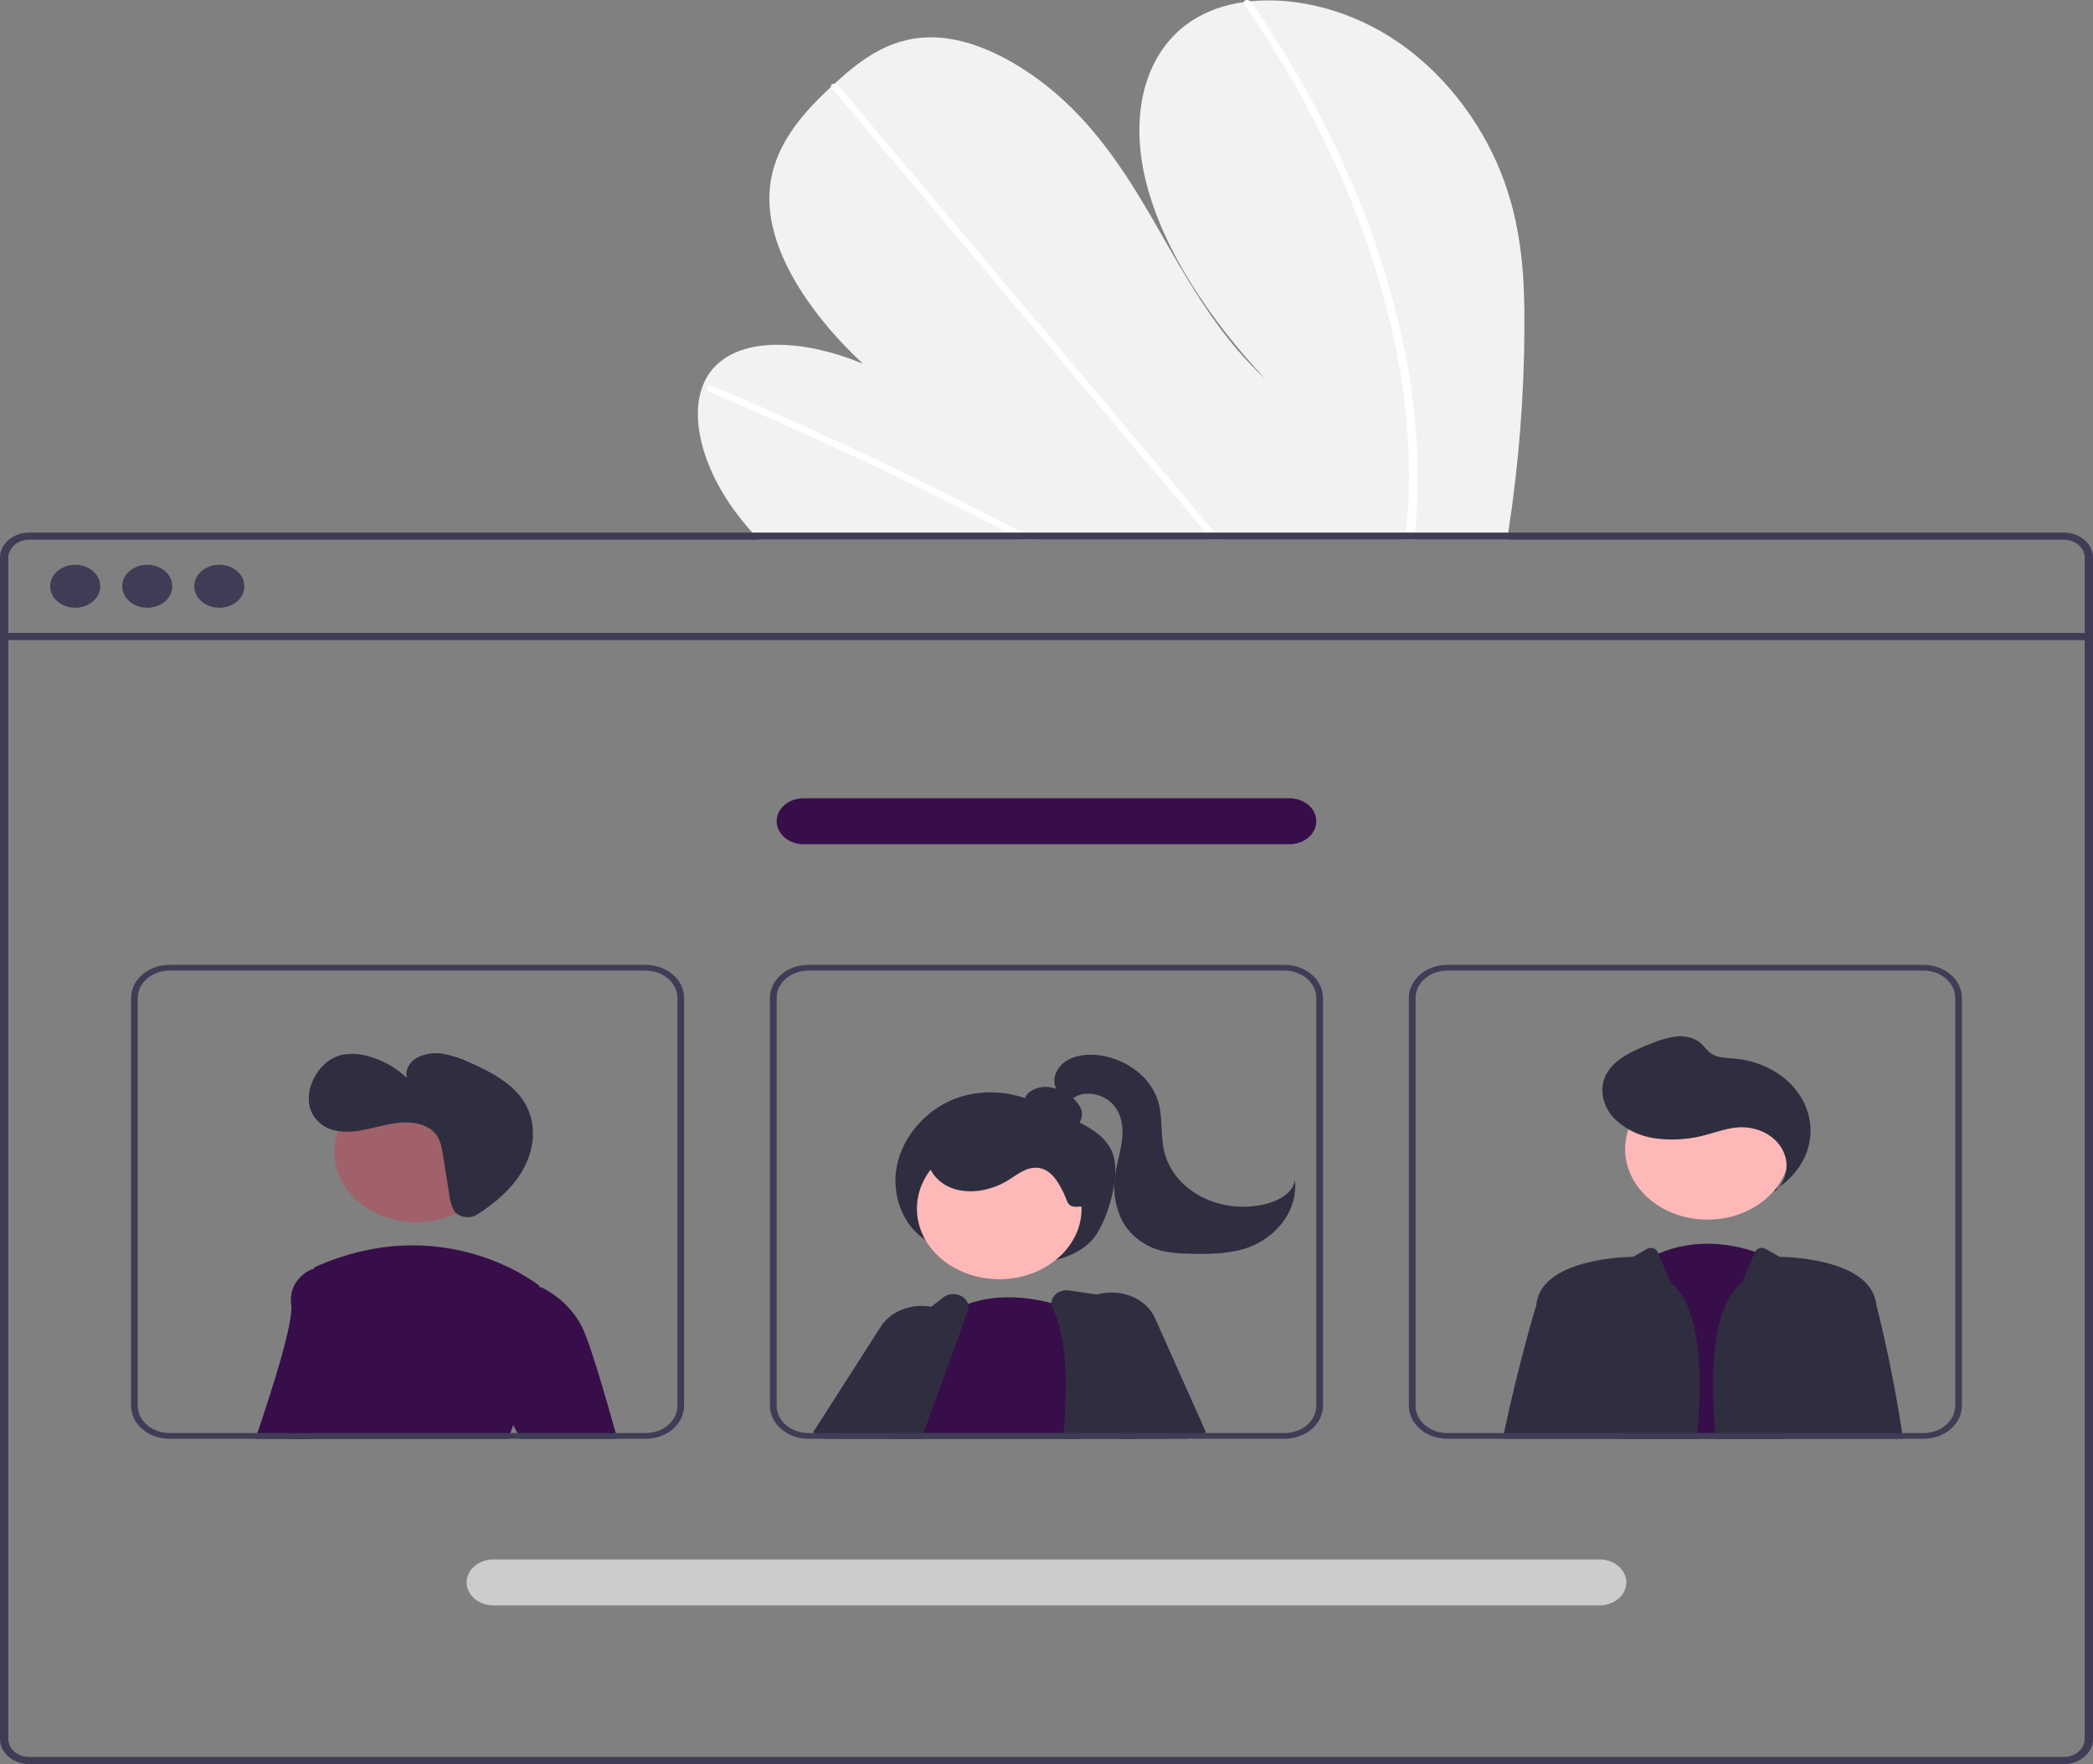 <svg width="280" height="236" viewBox="0 0 280 236" fill="none" xmlns="http://www.w3.org/2000/svg">
<rect x="0" y="0" width="280" height="236" fill="#808080" stroke="none"/>
<g clip-path="url(#clip0_68_210)">
<path d="M203.934 43.85C203.9 53.011 203.177 62.162 201.769 71.244C201.719 71.563 201.666 71.882 201.616 72.201H101.499C101.203 71.885 100.911 71.567 100.629 71.244C99.687 70.175 98.804 69.076 97.992 67.939C94.091 62.459 92.28 56.031 94.024 51.581L94.055 51.512C94.432 50.538 95.029 49.636 95.813 48.86C99.831 44.941 108.009 45.552 115.448 48.664C108.754 42.455 103.404 34.604 102.956 27.576C102.516 20.721 106.668 15.802 111.179 11.618C111.327 11.479 111.475 11.345 111.623 11.21C111.695 11.141 111.771 11.076 111.843 11.007C115.363 7.817 119.47 4.67 125.447 5.02C132.003 5.404 139.298 10.073 144.428 15.53C149.558 20.982 152.983 27.188 156.454 33.244C159.929 39.296 163.686 45.502 169.233 50.663C161.714 42.605 155.633 33.425 153.351 24.479C151.069 15.533 152.97 6.922 159.597 2.672C161.609 1.421 163.942 0.602 166.399 0.282C166.686 0.24 166.978 0.205 167.274 0.174C173.43 -0.456 180.797 1.335 187.084 5.669C194.007 10.442 198.832 17.543 201.253 24.294C203.674 31.046 203.97 37.555 203.934 43.85Z" fill="#F2F2F2"/>
<path d="M138.617 72.201H136.702C136.092 71.878 135.479 71.559 134.864 71.244C134.483 71.04 134.097 70.844 133.711 70.644C127.34 67.351 120.929 64.194 114.48 61.172C108.036 58.148 101.561 55.265 95.055 52.522C94.883 52.459 94.742 52.346 94.656 52.203C94.571 52.059 94.547 51.895 94.589 51.739C94.596 51.718 94.606 51.699 94.62 51.681C94.71 51.535 94.912 51.473 95.208 51.596C96.006 51.934 96.808 52.273 97.606 52.618C104.131 55.408 110.628 58.339 117.098 61.41C123.564 64.481 129.994 67.688 136.388 71.032C136.523 71.102 136.657 71.174 136.792 71.244C137.401 71.563 138.007 71.882 138.617 72.201Z" fill="white"/>
<path d="M163.301 72.201H162.117C161.848 71.882 161.583 71.563 161.314 71.244C154.992 63.735 148.671 56.227 142.352 48.718C132.003 36.426 121.657 24.133 111.314 11.841C111.253 11.774 111.207 11.699 111.179 11.618C111.09 11.345 111.323 11.184 111.623 11.21C111.75 11.225 111.872 11.263 111.98 11.321C112.088 11.38 112.181 11.457 112.251 11.549C118.053 18.442 123.854 25.333 129.653 32.222C139.948 44.453 150.242 56.683 160.534 68.911C161.189 69.687 161.844 70.468 162.498 71.244C162.767 71.563 163.036 71.882 163.301 72.201Z" fill="white"/>
<path d="M189.635 66.183C189.586 67.893 189.465 69.576 189.303 71.244C189.272 71.563 189.24 71.882 189.209 72.201H187.967C188.003 71.882 188.039 71.563 188.07 71.244C188.317 68.834 188.487 66.398 188.496 63.897C188.484 56.961 187.65 50.045 186.008 43.254C184.261 35.942 181.775 28.774 178.578 21.831C175.221 14.509 171.187 7.429 166.511 0.659C166.424 0.548 166.384 0.415 166.399 0.282C166.449 -0.022 166.919 -0.114 167.274 0.174C167.344 0.231 167.404 0.296 167.453 0.366C168.031 1.208 168.599 2.052 169.157 2.899C173.662 9.708 177.525 16.813 180.712 24.148C183.747 31.115 186.068 38.294 187.649 45.606C189.129 52.389 189.794 59.284 189.635 66.183Z" fill="white"/>
<path d="M276.086 71.244H3.91C2.873 71.245 1.879 71.598 1.146 72.226C0.413 72.854 0.001 73.706 0 74.594V232.649C0.001 233.538 0.413 234.389 1.146 235.018C1.879 235.646 2.873 235.999 3.91 236H276.086C276.651 236 277.209 235.895 277.723 235.692C278.236 235.489 278.692 235.193 279.059 234.824C279.09 234.795 279.118 234.764 279.144 234.732C279.377 234.487 279.566 234.214 279.704 233.921C279.901 233.518 280.002 233.086 280 232.649V74.594C279.999 73.705 279.586 72.853 278.852 72.225C278.118 71.597 277.123 71.244 276.086 71.244ZM278.884 232.649C278.884 233.117 278.723 233.574 278.422 233.963C278.154 234.306 277.79 234.586 277.363 234.778C276.968 234.953 276.53 235.044 276.086 235.043H3.91C3.169 235.042 2.459 234.79 1.936 234.341C1.412 233.892 1.117 233.284 1.116 232.649V74.594C1.117 73.96 1.412 73.351 1.936 72.903C2.459 72.454 3.169 72.201 3.91 72.201H276.086C276.827 72.2 277.538 72.453 278.063 72.901C278.587 73.35 278.883 73.959 278.884 74.594V232.649Z" fill="#3F3D56"/>
<path d="M279.439 84.673H0.557V85.631H279.439V84.673Z" fill="#3F3D56"/>
<path d="M10.058 81.302C11.91 81.302 13.412 80.015 13.412 78.428C13.412 76.841 11.91 75.554 10.058 75.554C8.206 75.554 6.705 76.841 6.705 78.428C6.705 80.015 8.206 81.302 10.058 81.302Z" fill="#3F3D56"/>
<path d="M19.699 81.302C21.551 81.302 23.052 80.015 23.052 78.428C23.052 76.841 21.551 75.554 19.699 75.554C17.847 75.554 16.346 76.841 16.346 78.428C16.346 80.015 17.847 81.302 19.699 81.302Z" fill="#3F3D56"/>
<path d="M29.34 81.302C31.192 81.302 32.693 80.015 32.693 78.428C32.693 76.841 31.192 75.554 29.34 75.554C27.488 75.554 25.986 76.841 25.986 78.428C25.986 80.015 27.488 81.302 29.34 81.302Z" fill="#3F3D56"/>
<path d="M124.195 166.106C120.841 164.236 119.173 159.888 119.995 155.911C120.817 151.935 123.911 148.51 127.621 147.033C129.426 146.336 131.404 146.034 133.379 146.155C135.353 146.275 137.262 146.814 138.933 147.722C142.335 149.505 147.146 150.482 148.762 154.048C150.004 156.789 148.429 162.355 146.758 165.017C145.314 167.318 142.569 168.371 139.991 168.828C137.139 169.327 134.194 169.294 131.358 168.734C128.521 168.173 125.858 167.096 123.549 165.577L124.195 166.106Z" fill="#2F2E41"/>
<path d="M122.446 187.226L119.764 191.187L119.41 191.71L118.895 192.479H110.989L111.523 191.71L112.904 189.716L116.124 185.058L119.769 186.307L122.446 187.226Z" fill="#FFB8B8"/>
<path d="M110.398 192.478L108.954 191.71L108.774 191.614L117.836 177.461C118.226 176.849 118.754 176.309 119.389 175.872C120.024 175.435 120.753 175.111 121.536 174.918C122.523 174.666 123.569 174.633 124.576 174.822C125.163 174.928 125.728 175.109 126.253 175.36C126.469 175.461 126.677 175.574 126.876 175.698C127.642 176.158 128.272 176.766 128.714 177.473C129.241 178.3 129.501 179.233 129.468 180.175C129.435 181.117 129.11 182.035 128.526 182.833L125.033 187.618L122.047 191.71L121.486 192.478H110.398Z" fill="#2F2E41"/>
<path d="M133.68 171.129C139.762 171.129 144.693 166.904 144.693 161.692C144.693 156.479 139.762 152.254 133.68 152.254C127.598 152.254 122.667 156.479 122.667 161.692C122.667 166.904 127.598 171.129 133.68 171.129Z" fill="#FFB8B8"/>
<path d="M144.736 192.478H119.98L120.092 192.206C120.029 192.04 119.971 191.875 119.917 191.71C119.859 191.537 119.809 191.36 119.765 191.187C119.362 189.579 119.364 187.915 119.769 186.307C121.137 180.551 126.594 175.874 126.594 175.874C126.688 175.813 126.782 175.755 126.876 175.698C127.688 175.188 128.569 174.765 129.499 174.437C133.553 172.996 137.803 173.577 140.66 174.322C141.654 174.58 142.627 174.897 143.57 175.271C143.901 175.406 144.081 175.49 144.081 175.49L144.363 182.872L144.704 191.71L144.736 192.478Z" fill="#370E4A"/>
<path d="M156.188 191.71L154.295 183.464L152.385 175.148C152.306 174.805 152.107 174.49 151.815 174.245C151.523 174 151.151 173.837 150.748 173.776L146.749 173.185L143.027 172.635C142.668 172.58 142.298 172.609 141.958 172.721C141.617 172.833 141.319 173.022 141.095 173.269C140.815 173.568 140.662 173.939 140.66 174.322C140.66 174.559 140.716 174.793 140.826 175.01C142.767 178.891 142.803 185.035 142.31 191.71C142.287 191.964 142.269 192.221 142.247 192.478H156.367L156.188 191.71Z" fill="#2F2E41"/>
<path d="M129.499 174.437C129.417 174.158 129.255 173.9 129.027 173.687C128.8 173.475 128.514 173.314 128.196 173.219C127.878 173.125 127.538 173.1 127.206 173.146C126.874 173.192 126.56 173.308 126.293 173.484L124.576 174.822L117.545 180.309C117.326 180.477 117.154 180.686 117.043 180.92C116.249 182.545 114.702 185.754 112.904 189.716C112.613 190.361 112.312 191.026 112.003 191.71C111.895 191.963 111.779 192.221 111.662 192.478H123.249C123.343 192.221 123.437 191.963 123.531 191.71C124.047 190.315 124.549 188.947 125.033 187.617C126.45 183.756 127.728 180.247 128.715 177.473C128.988 176.704 129.238 175.995 129.463 175.344C129.569 175.05 129.581 174.737 129.499 174.437Z" fill="#2F2E41"/>
<path d="M158.788 192.479H159.537L159.434 192.263L159.16 191.71L154.941 183.129L154.295 183.464L149.112 186.15L151.771 191.71L152.139 192.479H156.367H158.788Z" fill="#FFB8B8"/>
<path d="M154.511 176.324C153.94 175.043 152.813 174.002 151.367 173.417C149.92 172.831 148.265 172.748 146.749 173.185C146.555 173.24 146.365 173.304 146.179 173.377C145.117 173.783 144.212 174.44 143.57 175.271C143.308 175.603 143.092 175.96 142.929 176.336C142.638 176.987 142.5 177.681 142.524 178.378C142.548 179.075 142.733 179.762 143.068 180.397L144.363 182.872L149 191.71L149.403 192.478H158.788L159.434 192.263L161.111 191.71L161.344 191.633L154.511 176.324Z" fill="#2F2E41"/>
<path d="M142.33 150.852C142.713 150.951 143.125 150.938 143.499 150.816C143.874 150.694 144.191 150.47 144.402 150.178C144.602 149.88 144.719 149.547 144.746 149.205C144.772 148.862 144.706 148.519 144.554 148.202C144.241 147.568 143.749 147.011 143.121 146.582C142.408 146.029 141.54 145.644 140.602 145.464C140.133 145.378 139.649 145.379 139.18 145.467C138.712 145.555 138.271 145.729 137.888 145.976C137.512 146.231 137.233 146.576 137.087 146.968C136.941 147.36 136.935 147.78 137.069 148.175C137.355 148.883 138.127 149.358 138.898 149.712C140.429 150.412 142.116 150.823 143.848 150.918L142.33 150.852Z" fill="#2F2E41"/>
<path d="M144.472 161.41C142.701 161.619 142.929 160.846 142.22 159.44C141.511 158.035 140.561 156.365 138.782 156.223C137.323 156.106 136.122 157.106 134.94 157.847C132.835 159.17 129.997 159.817 127.556 159.024C125.115 158.23 123.418 155.737 124.344 153.646C124.633 153.068 125.056 152.547 125.589 152.116C126.122 151.684 126.752 151.351 127.441 151.137C128.824 150.715 130.292 150.541 131.756 150.623C135.012 150.712 138.206 151.413 141.111 152.675C143.117 153.548 145.069 154.798 145.83 156.612C146.59 158.426 147.091 160.975 144.916 161.466L144.472 161.41Z" fill="#2F2E41"/>
<path d="M141.425 145.863C140.549 144.557 141.272 142.766 142.704 141.894C144.136 141.021 146.057 140.936 147.765 141.286C149.455 141.65 151.004 142.39 152.255 143.429C153.506 144.468 154.417 145.771 154.895 147.208C155.62 149.491 155.189 151.943 155.803 154.249C156.13 155.479 156.748 156.638 157.618 157.656C158.488 158.673 159.591 159.527 160.861 160.165C162.13 160.803 163.539 161.212 165 161.366C166.46 161.52 167.942 161.416 169.355 161.061C171.194 160.598 173.063 159.472 173.244 157.837C173.434 159.715 172.935 161.597 171.815 163.22C170.695 164.842 169.011 166.124 166.999 166.886C164.629 167.733 161.986 167.788 159.419 167.732C157.746 167.695 156.035 167.609 154.492 167.054C153.424 166.637 152.464 166.041 151.669 165.302C150.873 164.563 150.258 163.695 149.858 162.749C149.073 160.848 148.861 158.808 149.242 156.818C149.494 155.27 149.997 153.753 150.137 152.194C150.278 150.636 150.011 148.972 148.89 147.739C147.769 146.506 145.628 145.877 144.034 146.636C143.393 146.942 142.876 147.44 142.18 147.638C141.484 147.835 140.498 147.488 140.561 146.862L141.425 145.863Z" fill="#2F2E41"/>
<path d="M216.577 192.478L216.663 191.71L219.192 169.161C220.021 168.605 220.911 168.12 221.851 167.713C227.056 165.465 232.079 166.541 234.796 167.471C235.516 167.712 236.212 168.004 236.876 168.343L238.356 191.71L238.405 192.478H216.577Z" fill="#370E4A"/>
<path d="M228.421 163.16C234.503 163.16 239.434 158.935 239.434 153.722C239.434 148.51 234.503 144.284 228.421 144.284C222.338 144.284 217.408 148.51 217.408 153.722C217.408 158.935 222.338 163.16 228.421 163.16Z" fill="#FFB8B8"/>
<path d="M237.356 159.477C238.175 158.738 238.718 157.806 238.918 156.802C239.117 155.797 238.963 154.764 238.475 153.834C237.987 152.905 237.188 152.121 236.179 151.581C235.17 151.042 233.996 150.773 232.807 150.807C231.285 150.85 229.85 151.384 228.396 151.776C226.193 152.418 223.843 152.6 221.542 152.305C219.228 151.997 217.139 150.94 215.706 149.352C214.343 147.747 213.918 145.521 214.881 143.716C215.992 141.632 218.588 140.483 221.03 139.55C222.015 139.128 223.067 138.832 224.152 138.671C224.696 138.594 225.252 138.614 225.787 138.729C226.321 138.845 226.822 139.053 227.258 139.342C227.944 139.848 228.346 140.608 229.093 141.047C229.934 141.54 231.026 141.527 232.039 141.614C234.323 141.81 236.483 142.597 238.232 143.871C239.981 145.144 241.236 146.844 241.83 148.743C242.424 150.643 242.329 152.653 241.558 154.505C240.787 156.358 239.376 157.965 237.513 159.113L237.356 159.477Z" fill="#2F2E41"/>
<path d="M223.492 171.617L221.851 167.713L221.748 167.469C221.7 167.354 221.621 167.25 221.518 167.164C221.416 167.079 221.292 167.014 221.156 166.976C221.02 166.937 220.876 166.926 220.734 166.943C220.592 166.959 220.456 167.003 220.337 167.071L218.474 168.135C218.474 168.135 206.524 168.135 205.565 174.28C205.551 174.376 205.533 174.483 205.52 174.599C205.519 174.604 205.518 174.609 205.515 174.614C205.394 175.018 203.139 182.488 201.202 191.71C201.148 191.964 201.094 192.221 201.041 192.478H227.007C227.852 183.214 227.379 174.601 223.492 171.617Z" fill="#2F2E41"/>
<path d="M254.467 191.71C253.05 182.249 251.023 174.599 251.023 174.599C251.005 174.483 250.987 174.376 250.974 174.28C250.019 168.135 238.069 168.135 238.069 168.135L236.207 167.072C236.088 167.003 235.952 166.96 235.81 166.943C235.668 166.927 235.524 166.938 235.388 166.976C235.252 167.015 235.128 167.079 235.025 167.165C234.923 167.251 234.844 167.355 234.796 167.471L233.051 171.617C229.164 174.601 228.691 183.214 229.536 192.478L254.579 192.478C254.543 192.221 254.503 191.963 254.467 191.71Z" fill="#2F2E41"/>
<path d="M44.134 170.168L41.47 191.71L41.376 192.478H34.17C34.256 192.229 34.341 191.971 34.431 191.71C36.475 185.7 39.26 176.927 38.959 174.603C38.488 170.975 41.784 169.765 41.784 169.765L41.99 169.799L44.134 170.168Z" fill="#370E4A"/>
<path d="M55.755 163.519C61.837 163.519 66.768 159.294 66.768 154.081C66.768 148.869 61.837 144.643 55.755 144.643C49.672 144.643 44.742 148.869 44.742 154.081C44.742 159.294 49.672 163.519 55.755 163.519Z" fill="#A0616A"/>
<path d="M70.01 187.906C69.455 188.783 69 189.705 68.652 190.657C68.522 190.995 68.396 191.349 68.28 191.71C68.195 191.96 68.118 192.217 68.042 192.478H38.995C39.035 192.225 39.071 191.967 39.112 191.71C40.596 181.661 41.797 171.463 41.99 169.799C42.008 169.642 42.017 169.561 42.017 169.561C59.424 161.699 72.127 171.982 72.127 171.982C72.127 171.982 72.145 172.055 72.172 172.197C72.45 173.634 73.867 182.027 70.01 187.906Z" fill="#370E4A"/>
<path d="M68.652 190.657L66.715 187.099L67.186 172.989L72.172 172.197L72.347 172.17C74.924 173.454 76.918 175.448 78.005 177.826C78.974 179.902 80.817 186.142 82.373 191.71C82.445 191.967 82.516 192.225 82.588 192.478H69.643L69.226 191.71L68.652 190.657Z" fill="#370E4A"/>
<path d="M86.368 129.075H22.687C21.321 129.077 20.012 129.542 19.046 130.37C18.08 131.198 17.537 132.32 17.535 133.49V188.063C17.537 189.234 18.08 190.356 19.046 191.184C20.012 192.011 21.321 192.477 22.687 192.478H86.368C87.734 192.478 89.044 192.012 90.01 191.184C90.976 190.357 91.519 189.234 91.52 188.063V133.49C91.519 132.32 90.976 131.197 90.01 130.369C89.044 129.541 87.734 129.076 86.368 129.075ZM90.623 188.063C90.622 189.03 90.174 189.957 89.376 190.641C88.578 191.325 87.496 191.709 86.368 191.71H22.687C21.559 191.708 20.478 191.324 19.68 190.64C18.882 189.957 18.433 189.03 18.432 188.063V133.49C18.433 132.524 18.882 131.597 19.68 130.913C20.478 130.23 21.559 129.845 22.687 129.844H86.368C87.496 129.844 88.578 130.229 89.376 130.913C90.174 131.596 90.622 132.523 90.623 133.49V188.063ZM41.47 191.71L41.376 192.478H68.042C68.118 192.217 68.195 191.96 68.28 191.71H41.47Z" fill="#3F3D56"/>
<path d="M171.837 129.075H108.156C106.79 129.077 105.48 129.542 104.514 130.37C103.548 131.198 103.005 132.32 103.003 133.49V188.063C103.005 189.234 103.548 190.356 104.514 191.184C105.48 192.011 106.79 192.477 108.156 192.478H171.837C173.203 192.478 174.513 192.012 175.479 191.184C176.445 190.357 176.988 189.234 176.989 188.063V133.49C176.988 132.32 176.445 131.197 175.479 130.369C174.513 129.541 173.203 129.076 171.837 129.075ZM176.092 188.063C176.091 189.03 175.642 189.957 174.844 190.641C174.047 191.325 172.965 191.709 171.837 191.71H108.156C107.028 191.708 105.946 191.324 105.148 190.64C104.351 189.957 103.902 189.03 103.9 188.063V133.49C103.902 132.524 104.351 131.597 105.148 130.913C105.946 130.23 107.028 129.845 108.156 129.844H171.837C172.965 129.844 174.047 130.229 174.844 130.913C175.642 131.596 176.091 132.523 176.092 133.49V188.063ZM119.917 191.71C119.971 191.875 120.029 192.04 120.092 192.206L119.98 192.478H142.247C142.269 192.221 142.287 191.964 142.31 191.71H119.917Z" fill="#3F3D56"/>
<path d="M257.31 129.075H193.629C192.263 129.076 190.953 129.541 189.986 130.369C189.02 131.197 188.477 132.32 188.477 133.49V188.063C188.477 189.234 189.02 190.357 189.986 191.184C190.953 192.012 192.263 192.478 193.629 192.478H257.31C258.676 192.477 259.985 192.011 260.951 191.184C261.917 190.356 262.46 189.234 262.462 188.063V133.49C262.46 132.32 261.917 131.198 260.951 130.37C259.985 129.542 258.676 129.077 257.31 129.075ZM261.565 188.063C261.563 189.03 261.114 189.957 260.317 190.64C259.519 191.324 258.438 191.708 257.31 191.71H193.629C192.5 191.709 191.419 191.325 190.621 190.641C189.823 189.957 189.374 189.03 189.373 188.063V133.49C189.374 132.523 189.823 131.596 190.621 130.913C191.419 130.229 192.5 129.844 193.629 129.844H257.31C258.438 129.845 259.519 130.23 260.317 130.913C261.114 131.597 261.563 132.524 261.565 133.49V188.063ZM227.074 191.71C227.052 191.964 227.029 192.221 227.007 192.478H246.328C246.364 192.225 246.405 191.967 246.44 191.71H227.074Z" fill="#3F3D56"/>
<path d="M213.983 214.766H66.013C65.062 214.766 64.149 214.442 63.477 213.865C62.804 213.289 62.426 212.507 62.426 211.692C62.426 210.876 62.804 210.094 63.477 209.518C64.149 208.941 65.062 208.617 66.013 208.617H213.983C214.935 208.617 215.847 208.941 216.52 209.518C217.193 210.094 217.571 210.876 217.571 211.692C217.571 212.507 217.193 213.289 216.52 213.865C215.847 214.442 214.935 214.766 213.983 214.766Z" fill="#CCCCCC"/>
<path d="M172.507 112.936H107.49C106.538 112.936 105.626 112.612 104.953 112.036C104.28 111.459 103.902 110.677 103.902 109.862C103.902 109.047 104.28 108.265 104.953 107.688C105.626 107.112 106.538 106.788 107.49 106.788H172.507C173.458 106.788 174.371 107.112 175.043 107.688C175.716 108.265 176.094 109.047 176.094 109.862C176.094 110.677 175.716 111.459 175.043 112.036C174.371 112.612 173.458 112.936 172.507 112.936Z" fill="#370E4A"/>
<path d="M61.022 162.304C61.395 162.619 61.888 162.808 62.411 162.837C62.934 162.866 63.451 162.732 63.868 162.46C66.463 160.811 68.742 158.759 70.091 156.256C71.636 153.387 71.808 149.867 69.945 147.141C68.37 144.836 65.589 143.349 62.818 142.128C61.741 141.607 60.582 141.224 59.377 140.991C58.158 140.761 56.883 140.937 55.811 141.484C55.287 141.766 54.873 142.177 54.626 142.663C54.377 143.149 54.306 143.688 54.421 144.209C53.09 142.907 51.384 141.926 49.474 141.363C48.271 140.96 46.954 140.878 45.696 141.128C43.938 141.556 42.653 142.895 41.951 144.342C41.383 145.442 41.187 146.657 41.385 147.848C41.489 148.441 41.737 149.008 42.114 149.514C42.49 150.019 42.986 150.451 43.569 150.782C45.023 151.553 46.878 151.497 48.548 151.182C50.218 150.867 51.835 150.319 53.538 150.181C55.24 150.042 57.136 150.406 58.172 151.572C58.901 152.393 59.089 153.466 59.252 154.488L60.104 159.806C60.174 160.575 60.403 161.328 60.781 162.028C60.847 162.129 60.928 162.222 61.022 162.304Z" fill="#2F2E41"/>
</g>
<defs>
<clipPath id="clip0_68_210">
<rect width="280" height="236" fill="white"/>
</clipPath>
</defs>
</svg>

